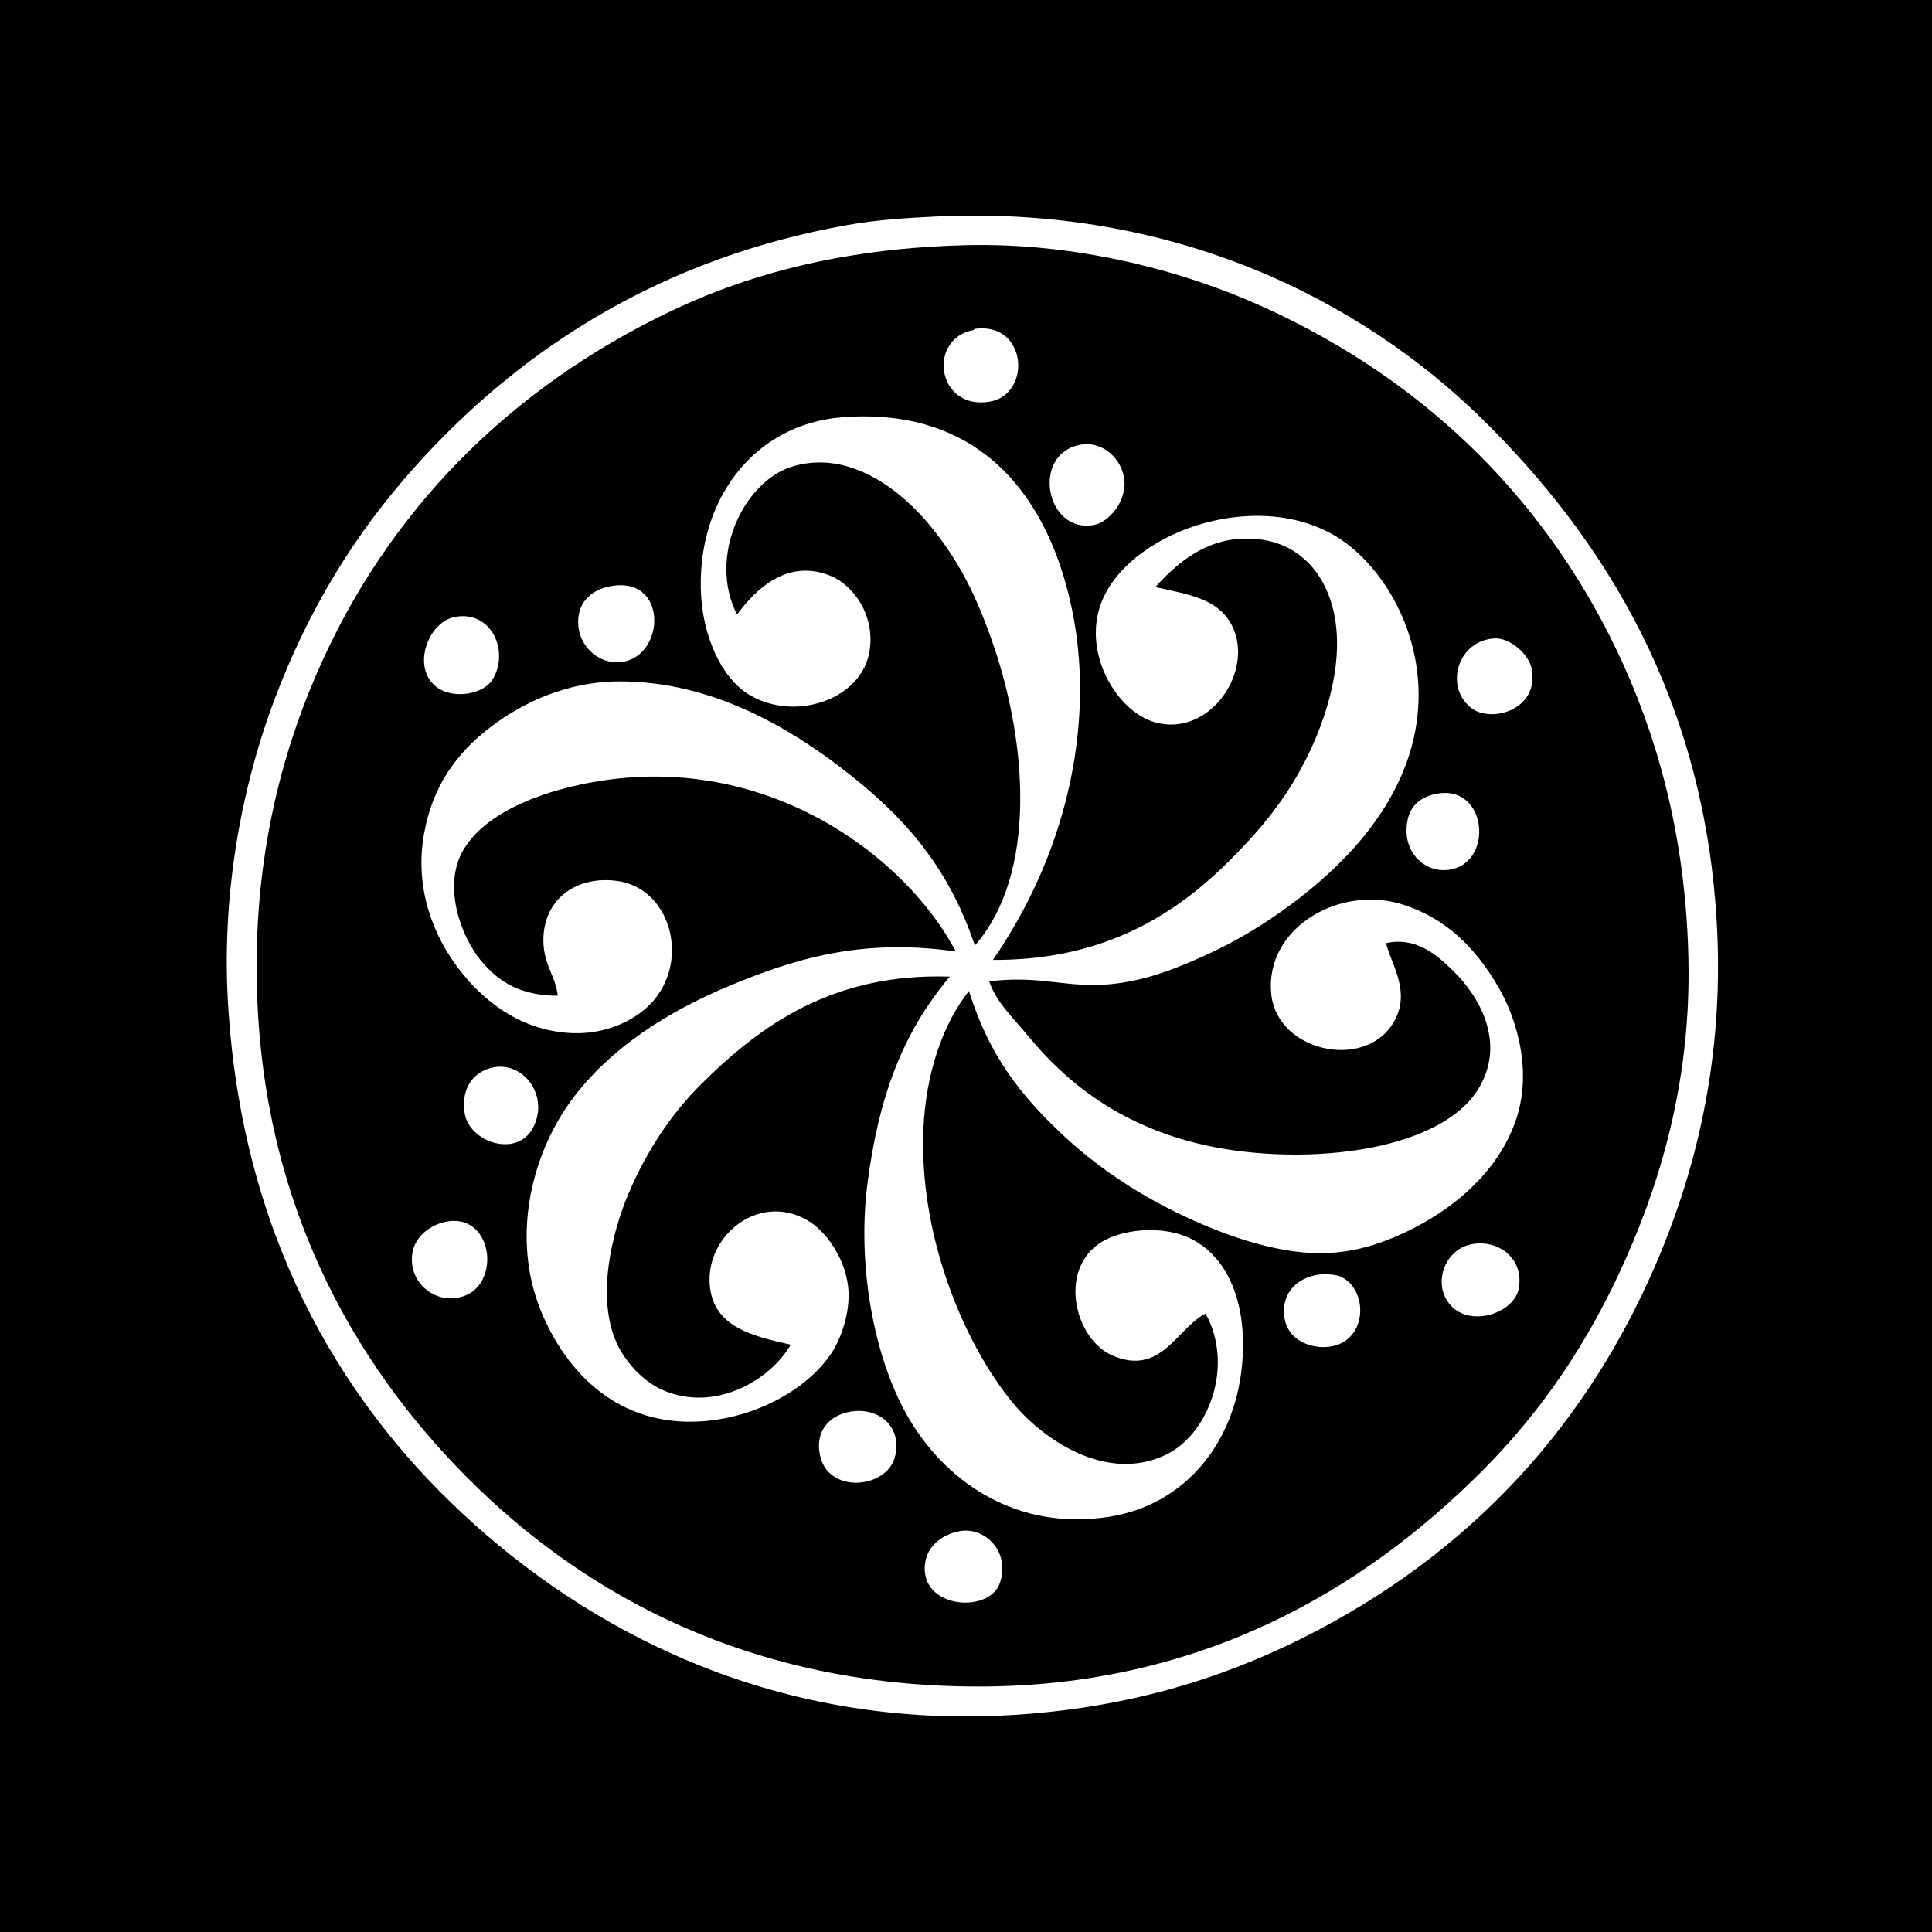 <?xml version="1.0" encoding="UTF-8" standalone="no"?>
<!-- Generator: Adobe Illustrator 13.0.0, SVG Export Plug-In . SVG Version: 6.00 Build 14948)  -->
<svg id="Capa_1" xmlns:rdf="http://www.w3.org/1999/02/22-rdf-syntax-ns#" xmlns="http://www.w3.org/2000/svg" enable-background="new 0 0 566.929 566.929" xml:space="preserve" height="566.93px" viewBox="0 0 566.929 566.929" width="566.93px" version="1.1" y="0px" x="0px" xmlns:cc="http://creativecommons.org/ns#" xmlns:dc="http://purl.org/dc/elements/1.1/"><rect id="rect236" y="-107.23" x="-18.802" height="781.38" width="2032.5"/><g id="g238" fill="#fff" clip-rule="evenodd" fill-rule="evenodd"><path id="path240" d="m274.49 63.536c70.478-3.354 125.09 24.768 160.29 59.263 35.767 35.058 65.876 82.606 69.103 150.11 1.73 36.488-5.55 67.606-16.135 93.635-21.064 51.68-56.788 89.622-105.23 113.98-24.554 12.337-52.633 20.899-86.613 22.796-70.411 3.924-124.2-25.75-159.91-58.927-37.026-34.387-65.162-83.102-69.096-150.1-2.089-35.543 5.363-68.687 15.434-93.633 10.821-26.855 24.717-47.925 42.433-66.986 29.968-32.248 70.134-58.139 124.15-67.68 8.41-1.496 17.55-2.075 25.58-2.454zm-77.49 27.7c-47.295 22.521-83.471 58.746-104.15 106.61-10.964 25.339-17.759 54.298-17.537 87.335 0.436 66.585 28.293 114.92 62.086 148.69 34.151 34.179 82.777 61.021 149.74 61.021 65.584 0 113.14-28.613 147.65-63.121 17.643-17.64 31.512-38.036 42.448-62.768 10.785-24.411 18.91-53.311 18.222-87.326-0.644-32.771-7.716-61.353-18.923-86.283-21.4-47.583-57.711-83.421-105.58-105.21-23.652-10.771-54.993-19.004-87.32-18.238-34.33 0.82-62.48 7.778-86.64 19.294z"/><path id="path242" d="m285.73 96.843c0.014 0 0.114-0.307 0.35-0.35 15.521-2.074 16.708 19.432 4.199 21.398-15.46 2.43-18.24-18.6-4.55-21.047z"/><path id="path244" d="m291.35 281.68c30.21 0.127 51.624-11.308 69.417-29.118 8.254-8.225 15.521-16.706 21.4-27.713 7.115-13.281 14.568-35.145 7.023-51.888-4.091-9.097-12.83-16.157-26.655-14.733-10.528 1.072-18.173 8.16-23.509 14.032 9.955 2.233 18.438 3.419 22.442 11.221 6.852 13.319-6.508 33.201-22.778 28.401-11.722-3.446-22.665-22.7-14.04-38.234 11.149-20.068 49.512-31.17 71.556-13.325 14.197 11.508 24.853 34.709 17.881 59.276-5.587 19.697-20.628 35.023-35.432 45.938-7.531 5.58-15.728 10.642-25.583 15.077-9.191 4.136-19.919 8.409-32.272 8.425-10.168 0-17.507-2.71-30.532-1.057 2.074 6.155 7.174 10.829 11.235 15.781 11.887 14.54 27.293 26.005 49.1 31.571 28.68 7.317 72.615 3.676 83.814-16.842 7.174-13.095-0.357-26.155-8.052-33.664-4.929-4.808-10.964-9.994-19.648-8.062 1.402 5.783 6.695 13.254 3.154 21.4-7.188 16.492-34.944 11.17-36.818-6.332-2.088-19.424 20.025-32.484 38.921-26.298 12.688 4.169 20.864 12.659 27.364 23.501 5.807 9.697 10.571 25.675 5.249 40.325-5.907 16.355-20.976 27.619-35.416 33.676-8.977 3.763-18.067 5.679-29.102 4.207-9.499-1.257-18.66-4.332-26.657-7.718-16.083-6.795-30.245-15.79-42.097-27.007-11.771-11.154-21.048-22.686-26.985-41.731-7.81 9.906-12.559 24.246-13.344 39.98-1.497 31.15 11.543 63.141 26.312 81.02 8.682 10.499 27.364 23.539 44.887 15.07 12.494-6.044 20.039-26.075 11.584-41.382-8.431 4.191-12.973 18.508-27.356 12.278-10.792-4.682-15.77-24.195-4.212-32.6 6.05-4.427 18.931-6.033 27.7-1.438 10.606 5.608 15.713 18.574 14.735 34.74-1.489 24.445-16.695 43.185-39.287 46.652-26.915 4.12-46.69-9.964-57.519-27.022-11.1-17.485-16.42-45.965-13.317-70.481 3.319-26.076 10.536-44.823 24.202-61.021-33.957-1.104-55.235 13.837-73.315 31.905-8.29 8.311-15.626 19.088-21.033 31.92-5 11.893-9.299 30.318-3.498 43.475 2.445 5.585 7.702 11.445 13.682 14.054 15.42 6.661 31.547-3.052 37.497-13.347-11.308-2.529-23.666-5.271-23.831-18.923-0.179-13.932 15.027-25.589 28.766-17.545 5.528 3.236 11.035 11.167 11.915 19.642 0.788 7.601-2.396 15.511-4.897 19.289-7.296 10.907-22.337 18.817-37.535 19.983-25.217 1.952-40.488-14.669-47.697-32.258-8.782-21.449-2.924-45.71 8.769-61.727 11.272-15.417 28.401-26.206 46.295-33.68 18.652-7.769 38.636-14.226 66.637-10.157-14.37-27.399-54.084-57.76-103.82-50.143-16.064 2.459-33.851 8.726-40.667 20.326-6.137 10.412-0.866 25.282 5.249 32.627 5.271 6.302 11.795 10.155 22.437 10.155-0.644-6.163-4.507-9.332-4.199-17.178 0.458-11.543 10.07-18.13 21.735-16.479 15.19 2.139 21.098 22.221 10.878 34.725-4.635 5.671-14.097 10.84-25.948 9.803-14.625-1.257-25.125-10.22-31.918-19.273-6.889-9.212-12.618-22.889-9.813-38.923 2.475-14.153 9.562-23.916 19.633-31.563 9.534-7.266 22.507-13.26 37.519-13.338 27.429-0.149 50.302 13.869 65.592 25.599 17.358 13.344 30.854 27.922 38.921 51.894 18.39-20.97 15.198-59.477 5.615-87.661-5.027-14.792-10.263-25.291-18.945-35.783-7.745-9.354-22.873-22.193-39.987-17.18-14.605 4.277-25.133 26.685-16.465 43.507 5.558-7.588 14.998-16.628 27.716-11.235 6.078 2.575 12.786 10.986 11.2 21.728-2.125 14.503-22.028 21.148-35.418 12.995-8.403-5.122-13.317-17.372-14.031-28.758-1.711-27.6 15.011-50.551 41.396-52.617 42.14-3.276 61.986 25.561 68.037 59.625 3.555 20.041 1.332 39.996-3.517 56.816-4.79 16.78-12.26 31.09-20.3 42.78z"/><path id="path246" d="m316.94 130.52c6.814-1.294 12.337 4.377 12.981 10.178 0.715 6.514-4.585 12.494-8.782 13.309-14.25 2.83-18.72-20.73-4.2-23.49z"/><path id="path248" d="m179.82 171.9c16.901-2.496 15.206 22.559 1.053 22.45-5.701-0.049-11.272-5.006-11.224-11.922 0.03-6.21 4.45-9.69 10.17-10.53z"/><path id="path250" d="m133.52 181.02c10.927-2.023 16.135 10.549 10.87 18.589-2.718 4.14-11.3 5.613-16.135 2.102-7.65-5.56-2.76-19.22 5.26-20.69z"/><path id="path252" d="m438.64 187.33c4.391-0.22 10.084 4.607 10.864 9.128 2.09 11.928-12.044 15.862-17.878 11.221-7.82-6.23-3.92-19.81 7.02-20.35z"/><path id="path254" d="m421.46 232.93c14.146-2.783 16.75 17.757 5.964 21.734-7.759 2.854-16.471-3.661-14.383-14.018 0.74-3.7 3.28-6.71 8.42-7.71z"/><path id="path256" d="m144.74 313.22c9.24-1.803 16.579 8.817 11.565 17.898-4.792 8.7-18.725 4.014-19.968-4.568-1.11-7.52 2.86-12.24 8.41-13.33z"/><path id="path258" d="m131.08 358.47c15.176-2.769 16.565 23.7 0 22.451-4.562-0.354-10.713-4.643-10.185-12.282 0.37-5.44 5.08-9.23 10.18-10.17z"/><path id="path260" d="m431.63 365.15c7.867-1.658 15.683 4.077 14.031 12.961-1.359 7.274-14.147 11.445-19.99 4.914-5.46-6.08-1.87-16.25 5.96-17.87z"/><path id="path262" d="m388.14 373.91c1.229-0.07 4.02 0.13 5.25 0.703 8.711 3.963 7.91 20.542-4.9 20.683-4.134 0.055-10.685-1.968-11.586-8.771-1.02-7.83 4.62-12.2 11.24-12.61z"/><path id="path264" d="m249.61 414.23c8.167-1.375 15.32 4.355 12.981 13.33-2.38 9.062-18.709 10.837-21.75 0.342-1.89-6.54 1.31-12.41 8.77-13.67z"/><path id="path266" d="m281.53 449.31c7.138-1.383 14.97 5.612 11.915 15.082-2.859 8.896-22.17 7.859-22.099-4.207 0.05-6.2 4.89-9.85 10.19-10.87z"/></g><g id="g268" fill="#333"><path id="path270" d="m927.72 530.76c-1.122 1.391-3.188 2.553-6.188 3.484-1.065 3.053-2.367 5.301-3.916 6.748-1.551 1.451-3.158 2.172-4.83 2.172-0.854 0-1.533-0.23-2.056-0.697-0.511-0.465-0.772-1.08-0.772-1.846 0-2.406 2.381-4.449 7.138-6.113l0.389-1.578c1.111-4.525 1.8-7.221 2.068-8.102l0.962-3.213c-0.126 0.238-0.388 0.801-0.795 1.697-1.938 4.357-3.67 7.336-5.184 8.934-1.512 1.598-3.002 2.396-4.478 2.396-1.119 0-2.031-0.434-2.735-1.309-0.702-0.877-1.054-2.023-1.054-3.439 0-1.77 0.629-4.477 1.89-8.115 1.268-3.633 1.899-6.057 1.899-7.266 0-0.742-0.188-1.357-0.582-1.85-0.388-0.486-0.878-0.732-1.471-0.732-0.923 0-1.786 0.516-2.591 1.537-0.814 1.023-1.215 2.113-1.215 3.279 0 1.07 0.381 1.93 1.146 2.6 0.272 0.244 0.4 0.436 0.4 0.586 0 0.338-0.219 0.797-0.662 1.387-0.444 0.59-0.884 0.883-1.323 0.883-0.47 0-0.923-0.332-1.357-0.992-0.429-0.662-0.646-1.363-0.646-2.105 0-1.984 0.729-3.938 2.191-5.857 1.455-1.916 3.197-2.877 5.215-2.877 1.435 0 2.612 0.563 3.528 1.693 0.916 1.123 1.371 2.588 1.371 4.381-0.014 2.15-0.703 5.135-2.079 8.955-0.932 2.639-1.406 4.502-1.406 5.594 0 1.01 0.37 1.516 1.111 1.516 1.369 0 3.119-2.057 5.255-6.172 2.134-4.113 4.056-9.064 5.776-14.857 0.076-0.287 0.211-0.48 0.411-0.568 0.195-0.09 0.864-0.207 2.02-0.342 1.152-0.131 1.77-0.199 1.842-0.199 0.288 0 0.418 0.082 0.39 0.248l-0.913 3.654-2.614 11.414c-0.363 1.572-0.958 3.891-1.802 6.957 2.314-0.729 4.202-2.006 5.662-3.822v1.94zm-11.03 5.23c-1.682 0.574-3.013 1.273-3.991 2.113-0.974 0.836-1.463 1.621-1.463 2.357 0 0.42 0.147 0.77 0.439 1.039 0.288 0.281 0.647 0.412 1.076 0.412 0.839 0 1.57-0.48 2.18-1.451 0.61-0.96 1.19-2.45 1.75-4.47z"/><path id="path272" d="m942.82 530.76c-0.571 0.502-1.127 0.857-1.665 1.066-0.539 0.207-0.967 0.311-1.28 0.311-0.809 0-1.609-0.314-2.41-0.936-1.613 2.439-3.469 3.666-5.555 3.666-1.302 0-2.356-0.49-3.164-1.469-0.806-0.975-1.209-2.273-1.209-3.887 0-2.557 0.909-4.756 2.723-6.59 1.821-1.836 3.99-2.754 6.519-2.754 0.953 0 1.646 0.107 2.097 0.311 0.442 0.205 0.713 0.451 0.814 0.732 0.102 0.281 0.153 0.637 0.153 1.059 0 2.104-0.575 4.678-1.72 7.729 0.574 0.527 1.174 0.793 1.8 0.793 0.755 0 1.719-0.658 2.896-1.969v1.94zm-5.55-9.42c-0.167-0.068-0.411-0.104-0.72-0.104-1.467 0-2.605 0.768-3.434 2.295-0.821 1.525-1.232 3.311-1.232 5.352 0 1.135 0.182 2.018 0.537 2.646 0.361 0.625 0.859 0.939 1.496 0.939 0.798 0 1.665-0.736 2.598-2.205-1.058-1.324-1.584-2.746-1.584-4.275-0.02-1.8 0.76-3.36 2.32-4.66z"/><path id="path274" d="m960.78 530.76c-1.483 1.4-2.723 2.432-3.718 3.105-1.003 0.664-1.897 1.002-2.696 1.002-0.884 0-1.57-0.359-2.046-1.063-0.473-0.709-0.713-1.668-0.713-2.881-1.238 1.361-2.34 2.361-3.318 3.004-0.973 0.652-1.929 0.973-2.863 0.973-0.854 0-1.531-0.354-2.047-1.064-0.523-0.703-0.777-1.664-0.777-2.881 0-2.33 0.786-5.619 2.354-9.865l4.503-0.893c-1.856 5.387-2.783 8.834-2.787 10.359 0 1.078 0.4 1.615 1.214 1.615 0.582 0 1.307-0.477 2.173-1.424 0.864-0.949 1.401-1.777 1.613-2.482l2.207-7.176 4.583-0.922c-1.055 3.371-1.782 5.748-2.18 7.121-0.39 1.369-0.589 2.326-0.589 2.877 0 1.057 0.359 1.59 1.082 1.59 0.58 0 1.447-0.537 2.592-1.604l1.414-1.33v1.94z"/><path id="path276" d="m973.36 530.76c-2.813 2.752-4.986 4.141-6.512 4.141-0.683 0-1.263-0.293-1.734-0.869-0.473-0.576-0.709-1.295-0.709-2.145 0-1.582 0.85-3.701 2.541-6.365-0.825 0.426-1.737 0.721-2.726 0.893-0.727 1.344-1.874 2.791-3.434 4.346h-0.386v-1.52c0.874-0.906 1.665-1.885 2.374-2.926-0.964-0.428-1.447-1.061-1.447-1.906 0-0.861 0.288-1.785 0.88-2.768 0.588-0.982 1.403-1.473 2.434-1.473 0.877 0 1.316 0.445 1.316 1.348 0 0.705-0.254 1.715-0.755 3.027 1.86-0.199 3.489-1.621 4.881-4.271l1.53-0.07-1.563 4.313c-0.654 1.814-1.072 3.057-1.264 3.707-0.192 0.66-0.286 1.24-0.286 1.746 0 0.469 0.108 0.846 0.329 1.127 0.219 0.277 0.511 0.424 0.884 0.424 0.4 0 0.786-0.139 1.163-0.412 0.37-0.275 1.2-1.035 2.486-2.283v1.93z"/><path id="path278" d="m997.1 530.76c-0.514 0.447-1.041 0.764-1.563 0.957-0.528 0.188-0.936 0.287-1.229 0.287-0.821 0-1.629-0.316-2.424-0.945-1.999 2.535-4.115 3.809-6.35 3.809-1.163 0-2.079-0.404-2.735-1.201-0.654-0.805-0.985-1.928-0.985-3.361 0-1.582 0.395-3.525 1.181-5.83l1.181-3.445 4.565-0.861-2.031 6.074c-0.215 0.666-0.414 1.447-0.603 2.359-0.19 0.91-0.285 1.561-0.285 1.955 0 0.602 0.16 1.113 0.48 1.523 0.316 0.412 0.711 0.611 1.167 0.611 1.083 0 2.239-0.918 3.485-2.76-0.571-1.143-0.857-2.295-0.857-3.451 0-1.604 0.421-3.051 1.27-4.338 0.849-1.295 1.778-1.941 2.789-1.941 0.763 0 1.149 0.59 1.149 1.768 0 2.275-0.923 4.906-2.766 7.891 0.571 0.533 1.174 0.793 1.802 0.793 0.765 0 1.684-0.611 2.76-1.83v1.94z"/><path id="path280" d="m1005.4 530.76c-2.623 2.752-4.597 4.141-5.895 4.141-0.719 0-1.323-0.371-1.818-1.104-0.494-0.736-0.74-1.66-0.74-2.77 0-2.395 0.806-5.699 2.42-9.938l4.281-0.889h0.206l-1.689 5.266c-0.701 2.184-1.046 3.734-1.046 4.666 0 0.371 0.084 0.674 0.247 0.904 0.16 0.229 0.366 0.342 0.617 0.342 0.433 0 0.873-0.16 1.319-0.48 0.446-0.313 1.142-1.014 2.097-2.076v1.94zm-0.4-17.14c0 2.689-0.996 4.037-2.98 4.037-0.969 0-1.79-0.295-2.477-0.879 0.652-0.984 1.155-2.094 1.515-3.328 0.886 0.555 1.603 0.822 2.142 0.822 0.7 0 1.3-0.22 1.9-0.65z"/><path id="path282" d="m1010.6 520.89c0.773-0.203 1.558-0.371 2.341-0.498 0.784-0.129 1.261-0.195 1.413-0.195 0.116 0 0.171 0.049 0.171 0.135 0 0.174-0.048 0.344-0.135 0.521-0.182 0.516-0.272 1.012-0.272 1.48 0.004 0.584 0.342 1.379 1.014 2.391 0.672 1.01 1.01 1.945 1.01 2.813 0 1.721-0.825 3.375-2.465 4.969-1.651 1.594-3.35 2.391-5.115 2.391-0.76 0-1.453-0.199-2.086-0.609-0.63-0.402-0.939-0.832-0.939-1.295 0-0.266 0.31-0.777 0.929-1.533 0.627-0.746 1.075-1.127 1.344-1.127 0.363 0 0.676 0.459 0.959 1.381 0.281 0.924 0.763 1.379 1.447 1.379 0.687 0 1.326-0.313 1.93-0.945 0.603-0.633 0.897-1.32 0.897-2.053 0-0.699-0.382-1.646-1.145-2.824-0.763-1.18-1.269-2.166-1.512-2.961-1.306 2.098-2.952 4.246-4.951 6.447h-0.388v-1.52c2.8-2.95 4.7-5.73 5.7-8.37z"/><path id="path284" d="m1027.6 530.76c-2.627 2.752-4.594 4.141-5.892 4.141-0.715 0-1.319-0.371-1.813-1.104-0.498-0.736-0.744-1.66-0.744-2.77 0-2.395 0.806-5.699 2.424-9.938l4.277-0.889h0.202l-1.682 5.266c-0.697 2.184-1.05 3.734-1.05 4.666 0 0.371 0.084 0.674 0.246 0.904 0.159 0.229 0.368 0.342 0.615 0.342 0.438 0 0.876-0.16 1.322-0.48 0.443-0.313 1.142-1.014 2.094-2.076v1.94zm-0.3-17.14c0 2.689-0.995 4.037-2.98 4.037-0.965 0-1.79-0.295-2.472-0.879 0.647-0.984 1.156-2.094 1.51-3.328 0.89 0.555 1.599 0.822 2.144 0.822 0.7 0 1.3-0.22 1.9-0.65z"/><path id="path286" d="m1042.8 530.76c-0.566 0.502-1.123 0.857-1.664 1.066-0.539 0.207-0.964 0.311-1.286 0.311-0.804 0-1.604-0.314-2.402-0.936-1.614 2.439-3.468 3.666-5.557 3.666-1.306 0-2.356-0.49-3.162-1.469-0.811-0.975-1.214-2.273-1.214-3.887 0-2.557 0.908-4.756 2.729-6.59 1.817-1.836 3.986-2.754 6.516-2.754 0.953 0 1.653 0.107 2.091 0.311 0.446 0.205 0.722 0.451 0.82 0.732 0.103 0.281 0.152 0.637 0.152 1.059 0 2.104-0.578 4.678-1.72 7.729 0.576 0.527 1.172 0.793 1.804 0.793 0.748 0 1.716-0.658 2.893-1.969v1.94zm-5.6-9.42c-0.171-0.068-0.414-0.104-0.724-0.104-1.464 0-2.605 0.768-3.431 2.295-0.821 1.525-1.237 3.311-1.237 5.352 0 1.135 0.182 2.018 0.537 2.646 0.359 0.625 0.86 0.939 1.501 0.939 0.798 0 1.661-0.736 2.595-2.205-1.059-1.324-1.585-2.746-1.585-4.275 0-1.8 0.7-3.36 2.3-4.66z"/><path id="path288" d="m1059.3 530.76c-2.589 2.734-4.822 4.107-6.667 4.107-0.754 0-1.354-0.266-1.818-0.793-0.459-0.529-0.69-1.23-0.69-2.123 0-1.199 0.496-3.037 1.481-5.51 0.524-1.318 0.789-2.158 0.789-2.521 0-0.355-0.135-0.541-0.414-0.541-0.16 0-0.368 0.086-0.626 0.242-0.232 0.154-0.516 0.371-0.825 0.652-0.282 0.262-0.596 0.572-0.944 0.945-0.299 0.309-0.629 0.672-0.975 1.078l-0.943 1.094c-0.415 0.506-0.676 1.039-0.775 1.602-0.169 0.953-0.279 1.828-0.338 2.625-0.036 0.59-0.047 1.4-0.047 2.404l-3.726 0.879c-0.119-1.516-0.181-2.646-0.181-3.383 0-1.811 0.206-3.521 0.631-5.137 0.422-1.617 1.096-3.439 2.025-5.455l4.113-0.793c-0.868 2.326-1.432 4.154-1.703 5.49 1.838-2.059 3.298-3.48 4.383-4.27 1.076-0.791 2.042-1.186 2.877-1.186 0.571 0 1.052 0.217 1.432 0.648 0.383 0.426 0.571 0.975 0.571 1.617 0 1.078-0.48 2.852-1.446 5.32-0.665 1.697-0.999 2.795-0.999 3.305 0 0.676 0.283 1.01 0.829 1.01 0.825 0 2.147-1.078 3.986-3.246v1.94z"/><path id="path290" d="m1063.9 529.58c0.938 0.574 1.632 1.168 2.067 1.775 0.438 0.611 0.654 1.348 0.654 2.197 0 1.385-0.558 2.65-1.682 3.807s-2.768 2.127-4.934 2.912l-0.352-1.031c1.246-0.668 2.19-1.287 2.827-1.854 0.641-0.568 0.961-1.236 0.961-2.016 0-0.975-0.561-1.689-1.685-2.139-0.391-0.135-0.592-0.27-0.592-0.4 0-0.111 0.24-0.381 0.709-0.811 0.4-0.44 1.1-1.25 2-2.45z"/><path id="path292" d="m1091.3 530.76c-0.571 0.502-1.128 0.857-1.672 1.066-0.535 0.207-0.96 0.311-1.273 0.311-0.813 0-1.609-0.314-2.405-0.936-1.62 2.439-3.47 3.666-5.56 3.666-1.305 0-2.356-0.49-3.169-1.469-0.804-0.975-1.207-2.273-1.207-3.887 0-2.557 0.908-4.756 2.729-6.59 1.813-1.836 3.987-2.754 6.512-2.754 0.953 0 1.654 0.107 2.097 0.311 0.446 0.205 0.713 0.451 0.814 0.732 0.105 0.281 0.156 0.637 0.156 1.059 0 2.104-0.577 4.678-1.719 7.729 0.57 0.527 1.173 0.793 1.799 0.793 0.749 0 1.717-0.658 2.897-1.969v1.94zm-5.6-9.42c-0.171-0.068-0.407-0.104-0.728-0.104-1.46 0-2.604 0.768-3.427 2.295-0.821 1.525-1.232 3.311-1.232 5.352 0 1.135 0.177 2.018 0.535 2.646 0.363 0.625 0.861 0.939 1.498 0.939 0.798 0 1.664-0.736 2.598-2.205-1.065-1.324-1.588-2.746-1.588-4.275 0-1.8 0.8-3.36 2.3-4.66z"/><path id="path294" d="m1109.2 530.76c-1.479 1.4-2.716 2.432-3.715 3.105-1 0.664-1.897 1.002-2.696 1.002-0.887 0-1.566-0.359-2.043-1.063-0.475-0.709-0.713-1.668-0.713-2.881-1.241 1.361-2.344 2.361-3.318 3.004-0.977 0.652-1.93 0.973-2.863 0.973-0.854 0-1.54-0.354-2.056-1.064-0.514-0.703-0.771-1.664-0.771-2.881 0-2.33 0.786-5.619 2.354-9.865l4.497-0.893c-1.848 5.387-2.774 8.834-2.777 10.359 0 1.078 0.403 1.615 1.211 1.615 0.585 0 1.309-0.477 2.173-1.424 0.864-0.949 1.403-1.777 1.616-2.482l2.203-7.176 4.586-0.922c-1.058 3.371-1.787 5.748-2.18 7.121-0.393 1.369-0.592 2.326-0.592 2.877 0 1.057 0.362 1.59 1.079 1.59 0.581 0 1.445-0.537 2.598-1.604l1.407-1.33v1.94z"/><path id="path296" d="m1121.8 530.76c-2.82 2.752-4.994 4.141-6.516 4.141-0.687 0-1.265-0.293-1.734-0.869-0.471-0.576-0.709-1.295-0.709-2.145 0-1.582 0.848-3.701 2.541-6.365-0.825 0.426-1.737 0.721-2.729 0.893-0.726 1.344-1.875 2.791-3.431 4.346h-0.386v-1.52c0.869-0.906 1.664-1.885 2.37-2.926-0.964-0.428-1.445-1.061-1.445-1.906 0-0.861 0.297-1.785 0.878-2.768 0.596-0.982 1.403-1.473 2.44-1.473 0.875 0 1.313 0.445 1.313 1.348 0 0.705-0.261 1.715-0.763 3.027 1.863-0.199 3.492-1.621 4.885-4.271l1.533-0.07-1.566 4.313c-0.651 1.814-1.072 3.057-1.261 3.707-0.192 0.66-0.29 1.24-0.29 1.746 0 0.469 0.111 0.846 0.33 1.127 0.218 0.277 0.517 0.424 0.883 0.424 0.407 0 0.789-0.139 1.163-0.412 0.368-0.275 1.2-1.035 2.493-2.283v1.93z"/><path id="path298" d="m1147 530.76c-1.424 1.49-3.126 2.59-5.114 3.297-0.93 2.906-2.118 5.146-3.542 6.719-1.436 1.568-2.952 2.357-4.555 2.357-0.884 0-1.584-0.273-2.126-0.824-0.534-0.549-0.806-1.273-0.806-2.17 0-1.207 0.537-2.277 1.605-3.24 1.072-0.949 2.894-1.871 5.459-2.764l0.729-3.311c-1.079 1.209-2.01 2.102-2.794 2.67-0.788 0.566-1.577 0.85-2.377 0.85-0.931 0-1.697-0.434-2.287-1.311-0.596-0.875-0.893-2.018-0.893-3.422 0-2.287 0.871-4.432 2.615-6.441 1.748-1.998 3.604-3.002 5.561-3.002 1.094 0 2.051 0.459 2.897 1.377 0.505-0.172 1.159-0.451 1.97-0.805l1.195-0.539h0.386c-0.436 1.326-0.771 2.617-1.006 3.873l-1.585 8.436c1.522-0.576 3.074-1.803 4.666-3.688v1.92zm-9.5 4.86c-3.626 1.309-5.44 2.811-5.44 4.521 0 0.504 0.153 0.914 0.457 1.234 0.303 0.322 0.688 0.482 1.161 0.482 0.813 0 1.509-0.52 2.107-1.535 0.5-1.02 1.1-2.59 1.6-4.7zm-1.4-4.31c0.797 0 1.51-0.473 2.123-1.416 0.617-0.938 1.098-2.137 1.436-3.58 0.345-1.451 0.517-2.455 0.517-3.016 0-0.531-0.139-0.965-0.396-1.303-0.263-0.346-0.596-0.52-0.984-0.52-1.185 0-2.232 0.805-3.116 2.412-0.887 1.604-1.33 3.236-1.33 4.9 0 0.775 0.16 1.383 0.477 1.84 0.4 0.47 0.8 0.69 1.3 0.69z"/><path id="path300" d="m1159.6 530.76c-1.432 1.4-2.707 2.432-3.838 3.105-1.135 0.664-2.385 1.002-3.754 1.002-1.531 0-2.765-0.49-3.697-1.469-0.934-0.975-1.402-2.258-1.402-3.852 0-2.379 0.819-4.531 2.468-6.459 1.654-1.924 3.479-2.887 5.495-2.887 1.036 0 1.876 0.273 2.507 0.811 0.619 0.533 0.939 1.244 0.939 2.119 0 2.318-2.465 4.207-7.403 5.658 0.446 2.191 1.62 3.279 3.514 3.279 0.742 0 1.45-0.195 2.124-0.598 0.672-0.398 1.686-1.279 3.048-2.648v1.95zm-8.9-3.12c2.876-0.807 4.311-2.297 4.311-4.475 0-1.08-0.393-1.621-1.181-1.621-0.741 0-1.447 0.564-2.116 1.699-0.6 1.12-1 2.59-1 4.4z"/><path id="path302" d="m1177.5 530.76c-1.798 1.703-3.082 2.816-3.853 3.332-0.776 0.516-1.515 0.775-2.226 0.775-1.775 0-2.607-1.568-2.503-4.701-1.129 1.607-2.158 2.791-3.117 3.561-0.942 0.756-1.92 1.141-2.932 1.141-0.987 0-1.826-0.463-2.517-1.391-0.69-0.924-1.035-2.063-1.035-3.406 0-1.689 0.464-3.291 1.391-4.816 0.923-1.529 2.109-2.764 3.563-3.709 1.443-0.936 2.722-1.412 3.835-1.412 1.405 0 2.387 0.646 2.943 1.938l3.444-1.902h0.942l-1.486 4.93c-0.763 2.49-1.146 4.186-1.146 5.104 0 0.967 0.342 1.451 1.028 1.451 0.434 0 0.917-0.234 1.44-0.701 0.533-0.461 1.274-1.174 2.227-2.129v1.95zm-12.3 0.92c1.121 0 2.185-0.955 3.177-2.873 0.995-1.91 1.486-3.678 1.486-5.293 0-0.629-0.141-1.119-0.418-1.475-0.286-0.35-0.658-0.527-1.129-0.527-1.121 0-2.188 0.953-3.188 2.859-1.011 1.91-1.508 3.664-1.508 5.271 0 0.607 0.146 1.1 0.446 1.469 0.3 0.38 0.6 0.57 1.1 0.57z"/><path id="path304" d="m1190.1 530.76c-2.82 2.752-4.99 4.141-6.514 4.141-0.69 0-1.265-0.293-1.734-0.869-0.478-0.576-0.711-1.295-0.711-2.145 0-1.582 0.847-3.701 2.539-6.365-0.83 0.426-1.739 0.721-2.724 0.893-0.731 1.344-1.876 2.791-3.436 4.346h-0.385v-1.52c0.875-0.906 1.665-1.885 2.376-2.926-0.969-0.428-1.449-1.061-1.449-1.906 0-0.861 0.29-1.785 0.877-2.768 0.592-0.982 1.404-1.473 2.435-1.473 0.876 0 1.312 0.445 1.312 1.348 0 0.705-0.25 1.715-0.756 3.027 1.864-0.199 3.496-1.621 4.884-4.271l1.531-0.07-1.563 4.313c-0.65 1.814-1.072 3.057-1.261 3.707-0.193 0.66-0.292 1.24-0.292 1.746 0 0.469 0.112 0.846 0.331 1.127 0.223 0.277 0.509 0.424 0.888 0.424 0.399 0 0.791-0.139 1.159-0.412 0.37-0.275 1.202-1.035 2.493-2.283v1.93z"/><path id="path306" d="m1196.4 530.98c-0.494 1.594-0.94 2.646-1.355 3.137-0.406 0.494-1.021 0.75-1.842 0.75-1.01 0-1.984-0.363-2.929-1.078 0.6-0.924 1.155-2.24 1.686-3.961 0.719 0.619 1.243 1.006 1.577 1.17 0.342 0.164 0.742 0.246 1.219 0.246 0.3-0.01 0.9-0.1 1.6-0.27z"/></g><g id="g308"><path id="path310" d="m888.15 463.35h5.756c3.718 0 6.233 0.172 7.542 0.512 1.311 0.342 2.305 0.898 2.988 1.686 0.679 0.779 1.107 1.645 1.278 2.602 0.174 0.955 0.258 2.832 0.258 5.637v10.361c0 2.656-0.13 4.434-0.374 5.324-0.254 0.9-0.69 1.602-1.312 2.104-0.617 0.506-1.385 0.861-2.298 1.059-0.919 0.209-2.292 0.311-4.134 0.311h-9.704v-29.59zm7.7 5.06v19.463c1.111 0 1.794-0.219 2.048-0.666 0.254-0.443 0.379-1.654 0.379-3.627v-11.494c0-1.342-0.038-2.203-0.125-2.578-0.087-0.377-0.279-0.654-0.585-0.832-0.32-0.17-0.89-0.26-1.73-0.26z"/><path id="path312" d="m915.45 478.08h-6.93v-1.627c0-1.875 0.215-3.324 0.647-4.344 0.432-1.016 1.3-1.91 2.605-2.693 1.305-0.779 2.998-1.168 5.084-1.168 2.497 0 4.38 0.441 5.648 1.32 1.264 0.887 2.027 1.971 2.279 3.254 0.254 1.285 0.388 3.932 0.388 7.945v12.174h-7.188v-2.166c-0.448 0.867-1.03 1.514-1.741 1.949-0.709 0.432-1.563 0.648-2.548 0.648-1.3 0-2.479-0.359-3.557-1.084-1.081-0.723-1.618-2.313-1.618-4.76v-1.994c0-1.814 0.286-3.053 0.86-3.709 0.571-0.654 1.992-1.424 4.25-2.305 2.431-0.945 3.73-1.592 3.901-1.92 0.17-0.33 0.254-0.994 0.254-2.01 0-1.268-0.094-2.09-0.283-2.479-0.188-0.375-0.505-0.57-0.941-0.57-0.501 0-0.814 0.16-0.934 0.48-0.121 0.33-0.18 1.168-0.18 2.514v2.55zm2.34 3.32c-1.181 0.867-1.871 1.592-2.056 2.178-0.187 0.584-0.281 1.424-0.281 2.525 0 1.252 0.083 2.061 0.244 2.426 0.164 0.363 0.491 0.547 0.975 0.547 0.462 0 0.77-0.145 0.909-0.43 0.139-0.281 0.21-1.037 0.21-2.256v-4.99z"/><path id="path314" d="m935.32 468.69l-0.293 3.188c1.069-2.283 2.626-3.496 4.663-3.629v8.533c-1.352 0-2.347 0.184-2.984 0.549-0.629 0.367-1.017 0.871-1.163 1.529-0.149 0.646-0.222 2.148-0.222 4.502v9.58h-7.387v-24.252h7.38z"/><path id="path316" d="m957.45 468.69l-2.995 9.654 3.891 14.598h-7.097l-2.304-10.576-0.011 10.576h-7.378v-29.59h7.378l0.011 12.422 2.304-7.08h6.2z"/><path id="path318" d="m976.45 468.69v18.672c0 2.523-0.059 4.15-0.17 4.891-0.119 0.736-0.534 1.52-1.236 2.338-0.708 0.82-1.689 1.451-2.954 1.883-1.261 0.43-2.844 0.648-4.759 0.648-2.354 0-4.243-0.396-5.666-1.195-1.424-0.803-2.163-2.367-2.212-4.711h7.167c0 1.074 0.39 1.611 1.167 1.611 0.56 0 0.934-0.164 1.119-0.498 0.18-0.326 0.271-1.014 0.271-2.064v-1.828c-0.633 0.574-1.302 1.01-2.002 1.301-0.699 0.295-1.43 0.443-2.2 0.443-1.33 0-2.424-0.266-3.285-0.805-0.854-0.537-1.444-1.24-1.757-2.113-0.322-0.869-0.479-2.109-0.479-3.719v-8.811c0-2.301 0.415-3.957 1.243-4.969 0.829-1.014 2.089-1.516 3.782-1.516 0.923 0 1.77 0.189 2.531 0.568 0.763 0.379 1.442 0.943 2.042 1.699l0.53-1.826h6.87zm-7.4 6.43c0-1.109-0.063-1.82-0.196-2.119-0.125-0.307-0.411-0.457-0.854-0.457-0.423 0-0.72 0.174-0.902 0.516-0.17 0.35-0.261 1.037-0.261 2.061v8.15c0 1.082 0.067 1.781 0.199 2.111 0.131 0.324 0.414 0.484 0.843 0.484 0.487 0 0.804-0.195 0.948-0.588 0.149-0.387 0.223-1.273 0.223-2.648v-7.5z"/><path id="path320" d="m986.91 463.35v29.594h-7.602v-29.59h7.6z"/><path id="path322" d="m996.38 478.08h-6.927v-1.627c0-1.875 0.221-3.324 0.651-4.344 0.432-1.016 1.304-1.91 2.609-2.693 1.302-0.779 2.998-1.168 5.077-1.168 2.5 0 4.385 0.441 5.651 1.32 1.264 0.887 2.027 1.971 2.281 3.254 0.258 1.285 0.39 3.932 0.39 7.945v12.174h-7.191v-2.166c-0.452 0.867-1.033 1.514-1.739 1.949-0.715 0.432-1.565 0.648-2.554 0.648-1.284 0-2.479-0.359-3.555-1.084-1.079-0.723-1.62-2.313-1.62-4.76v-1.994c0-1.814 0.29-3.053 0.861-3.709 0.574-0.654 1.995-1.424 4.259-2.305 2.428-0.945 3.726-1.592 3.896-1.92 0.168-0.33 0.255-0.994 0.255-2.01 0-1.268-0.095-2.09-0.286-2.479-0.184-0.375-0.502-0.57-0.936-0.57-0.501 0-0.813 0.16-0.934 0.48-0.126 0.33-0.188 1.168-0.188 2.514v2.55zm2.34 3.32c-1.185 0.867-1.867 1.592-2.054 2.178-0.188 0.584-0.29 1.424-0.29 2.525 0 1.252 0.087 2.061 0.254 2.426 0.16 0.363 0.487 0.547 0.971 0.547 0.467 0 0.766-0.145 0.911-0.43 0.139-0.281 0.208-1.037 0.208-2.256v-4.99z"/><path id="path324" d="m1023.9 476.44h-6.544v-1.316c0-1.123-0.066-1.83-0.192-2.135-0.128-0.295-0.452-0.441-0.957-0.441-0.421 0-0.726 0.135-0.937 0.41-0.201 0.273-0.307 0.686-0.307 1.238 0 0.734 0.052 1.285 0.157 1.631 0.101 0.35 0.414 0.725 0.926 1.143 0.523 0.416 1.585 1.018 3.188 1.809 2.152 1.049 3.561 2.033 4.226 2.959 0.667 0.928 1.001 2.271 1.001 4.041 0 1.971-0.253 3.463-0.765 4.469-0.509 1.002-1.369 1.781-2.566 2.32-1.198 0.543-2.647 0.811-4.339 0.811-1.879 0-3.485-0.291-4.819-0.875-1.333-0.588-2.249-1.375-2.751-2.379-0.497-0.994-0.744-2.508-0.744-4.529v-1.168h6.542v1.531c0 1.309 0.08 2.154 0.243 2.543 0.167 0.393 0.491 0.582 0.98 0.582 0.521 0 0.887-0.125 1.099-0.391 0.202-0.262 0.306-0.814 0.306-1.656 0-1.156-0.135-1.879-0.4-2.172-0.284-0.291-1.712-1.156-4.296-2.596-2.166-1.219-3.489-2.322-3.966-3.318-0.471-0.996-0.711-2.172-0.711-3.535 0-1.938 0.254-3.365 0.767-4.285 0.512-0.92 1.382-1.629 2.602-2.127 1.229-0.5 2.646-0.75 4.268-0.75 1.616 0 2.979 0.201 4.106 0.611 1.131 0.406 1.991 0.947 2.591 1.617 0.606 0.67 0.971 1.293 1.101 1.859 0.124 0.576 0.192 1.469 0.192 2.691v1.42z"/><path id="path326" d="m1041.8 476.44h-6.54v-1.316c0-1.123-0.066-1.83-0.19-2.135-0.13-0.295-0.453-0.441-0.962-0.441-0.418 0-0.724 0.135-0.934 0.41-0.205 0.273-0.31 0.686-0.31 1.238 0 0.734 0.057 1.285 0.156 1.631 0.105 0.35 0.411 0.725 0.93 1.143 0.517 0.416 1.578 1.018 3.19 1.809 2.138 1.049 3.552 2.033 4.224 2.959 0.669 0.928 1.003 2.271 1.003 4.041 0 1.971-0.254 3.463-0.767 4.469-0.509 1.002-1.371 1.781-2.573 2.32-1.198 0.543-2.643 0.811-4.332 0.811-1.879 0-3.485-0.291-4.822-0.875-1.33-0.588-2.249-1.375-2.751-2.379-0.494-0.994-0.749-2.508-0.749-4.529v-1.168h6.548v1.531c0 1.309 0.08 2.154 0.242 2.543 0.167 0.393 0.492 0.582 0.979 0.582 0.526 0 0.888-0.125 1.094-0.391 0.208-0.262 0.313-0.814 0.313-1.656 0-1.156-0.132-1.879-0.4-2.172-0.283-0.291-1.711-1.156-4.295-2.596-2.173-1.219-3.488-2.322-3.969-3.318-0.47-0.996-0.708-2.172-0.708-3.535 0-1.938 0.253-3.365 0.76-4.285 0.516-0.92 1.383-1.629 2.604-2.127 1.229-0.5 2.65-0.75 4.277-0.75 1.604 0 2.973 0.201 4.097 0.611 1.133 0.406 1.992 0.947 2.599 1.617 0.599 0.67 0.965 1.293 1.094 1.859 0.129 0.576 0.191 1.469 0.191 2.691v1.42z"/><path id="path328" d="m1051.6 463.35h12.832v5.922h-5.136v5.609h4.805v5.631h-4.805v6.508h5.641v5.924h-13.337v-29.59z"/><path id="path330" d="m1074.8 463.35v29.594h-7.604v-29.59h7.6z"/><path id="path332" d="m1094.4 481.24h-9.562v5.242c0 1.096 0.076 1.805 0.236 2.119 0.155 0.32 0.468 0.475 0.918 0.475 0.56 0 0.932-0.209 1.127-0.629 0.186-0.42 0.277-1.23 0.277-2.438v-3.199h7.003v1.789c0 1.504-0.102 2.65-0.284 3.455-0.188 0.805-0.632 1.662-1.33 2.58-0.69 0.91-1.572 1.598-2.641 2.051-1.065 0.455-2.399 0.686-4.003 0.686-1.572 0-2.943-0.219-4.137-0.672-1.191-0.451-2.121-1.068-2.786-1.855-0.662-0.783-1.124-1.65-1.38-2.598-0.251-0.945-0.386-2.316-0.386-4.121v-7.072c0-2.115 0.286-3.785 0.86-5.016 0.574-1.229 1.508-2.164 2.813-2.814 1.309-0.652 2.806-0.977 4.495-0.977 2.075 0 3.78 0.389 5.129 1.176 1.344 0.791 2.285 1.828 2.827 3.129 0.546 1.295 0.821 3.115 0.821 5.471v3.2zm-7.5-3.95v-1.771c0-1.256-0.069-2.063-0.197-2.436-0.137-0.361-0.409-0.541-0.821-0.541-0.517 0-0.833 0.154-0.955 0.463-0.119 0.311-0.182 1.146-0.182 2.514v1.771h2.2z"/><path id="path334" d="m1113.3 477.85h-6.953v-2.803c0-0.975-0.08-1.635-0.243-1.984-0.158-0.342-0.453-0.516-0.879-0.516-0.425 0-0.713 0.15-0.855 0.457-0.144 0.299-0.224 0.982-0.224 2.043v11.441c0 0.867 0.112 1.514 0.331 1.949 0.22 0.432 0.54 0.645 0.965 0.645 0.504 0 0.844-0.221 1.02-0.672 0.178-0.453 0.265-1.305 0.265-2.559v-2.893h6.574c-0.007 1.943-0.08 3.395-0.202 4.357-0.129 0.977-0.539 1.967-1.229 2.986-0.685 1.016-1.586 1.779-2.69 2.299-1.115 0.516-2.482 0.775-4.113 0.775-2.082 0-3.732-0.357-4.95-1.064-1.226-0.713-2.086-1.711-2.588-3-0.508-1.287-0.759-3.107-0.759-5.475v-6.887c0-2.061 0.201-3.611 0.62-4.662 0.411-1.051 1.295-1.982 2.646-2.803 1.354-0.822 3.002-1.234 4.94-1.234 1.922 0 3.568 0.402 4.931 1.221 1.364 0.814 2.271 1.848 2.727 3.09 0.6 1.23 0.8 2.99 0.8 5.28z"/><path id="path336" d="m1123.5 465.45v3.818h1.996v3.836h-1.996v12.98c0 1.594 0.086 2.484 0.246 2.668 0.163 0.18 0.85 0.273 2.059 0.273v3.914h-2.985c-1.677 0-2.879-0.074-3.592-0.217-0.721-0.137-1.355-0.461-1.901-0.963-0.551-0.512-0.893-1.082-1.027-1.74-0.132-0.65-0.199-2.182-0.199-4.596v-12.32h-1.594v-3.836h1.594v-3.818h7.4z"/><path id="path338" d="m1134.7 468.69l-0.292 3.188c1.069-2.283 2.621-3.496 4.659-3.629v8.533c-1.354 0-2.347 0.184-2.977 0.549-0.639 0.367-1.028 0.871-1.174 1.529-0.146 0.646-0.217 2.148-0.217 4.502v9.58h-7.386v-24.252h7.4z"/><path id="path340" d="m1157.7 477.2v5.941c0 2.178-0.114 3.779-0.331 4.797-0.226 1.016-0.689 1.967-1.406 2.848-0.724 0.885-1.644 1.535-2.77 1.959-1.131 0.414-2.425 0.625-3.885 0.625-1.629 0-3.013-0.178-4.147-0.533-1.134-0.363-2.017-0.908-2.639-1.627-0.631-0.729-1.076-1.605-1.345-2.635-0.271-1.025-0.407-2.572-0.407-4.633v-6.217c0-2.252 0.251-4.012 0.738-5.283 0.483-1.264 1.358-2.283 2.627-3.047 1.266-0.768 2.886-1.15 4.863-1.15 1.653 0 3.082 0.246 4.266 0.738 1.19 0.496 2.109 1.139 2.755 1.926 0.644 0.797 1.081 1.613 1.323 2.453 0.1 0.84 0.2 2.12 0.2 3.83zm-7.4-1.82c0-1.24-0.063-2.02-0.196-2.35-0.139-0.32-0.421-0.48-0.862-0.48-0.438 0-0.728 0.16-0.878 0.48-0.143 0.33-0.219 1.109-0.219 2.35v10.945c0 1.143 0.076 1.893 0.219 2.242 0.15 0.344 0.432 0.518 0.86 0.518 0.439 0 0.728-0.154 0.871-0.475 0.136-0.314 0.205-0.996 0.205-2.041v-11.18z"/><path id="path342" d="m1167.8 468.69l-0.128 2.23c0.532-0.893 1.193-1.557 1.967-2.006 0.771-0.443 1.665-0.666 2.675-0.666 1.266 0 2.301 0.295 3.112 0.891 0.798 0.602 1.315 1.348 1.543 2.258 0.236 0.912 0.347 2.422 0.347 4.543v17.002h-7.382v-16.801c0-1.67-0.051-2.684-0.167-3.057-0.1-0.361-0.407-0.541-0.905-0.541-0.527 0-0.86 0.211-0.984 0.627-0.136 0.42-0.205 1.545-0.205 3.373v16.398h-7.387v-24.252h7.6z"/><path id="path344" d="m1187.7 463.35v3.857h-7.601v-3.857h7.6zm0 5.34v24.252h-7.601v-24.252h7.6z"/><path id="path346" d="m1206.9 477.85h-6.967v-2.803c0-0.975-0.077-1.635-0.235-1.984-0.152-0.342-0.448-0.516-0.876-0.516-0.426 0-0.706 0.15-0.857 0.457-0.146 0.299-0.219 0.982-0.219 2.043v11.441c0 0.867 0.108 1.514 0.323 1.949 0.225 0.432 0.548 0.645 0.975 0.645 0.502 0 0.832-0.221 1.014-0.672 0.175-0.453 0.265-1.305 0.265-2.559v-2.893h6.578c-0.007 1.943-0.084 3.395-0.21 4.357-0.124 0.977-0.538 1.967-1.225 2.986-0.69 1.016-1.589 1.779-2.696 2.299-1.106 0.516-2.479 0.775-4.111 0.775-2.082 0-3.732-0.357-4.951-1.064-1.22-0.713-2.076-1.711-2.587-3-0.505-1.287-0.76-3.107-0.76-5.475v-6.887c0-2.061 0.205-3.611 0.625-4.662 0.408-1.051 1.294-1.982 2.647-2.803 1.352-0.822 3.002-1.234 4.938-1.234 1.922 0 3.565 0.402 4.928 1.221 1.367 0.814 2.275 1.848 2.726 3.09 0.7 1.23 0.9 2.99 0.9 5.28z"/><path id="path348" d="m1224.4 476.44h-6.539v-1.316c0-1.123-0.063-1.83-0.195-2.135-0.121-0.295-0.448-0.441-0.957-0.441-0.414 0-0.724 0.135-0.93 0.41-0.212 0.273-0.313 0.686-0.313 1.238 0 0.734 0.052 1.285 0.153 1.631 0.104 0.35 0.414 0.725 0.934 1.143 0.521 0.416 1.584 1.018 3.195 1.809 2.14 1.049 3.546 2.033 4.22 2.959 0.665 0.928 1.003 2.271 1.003 4.041 0 1.971-0.256 3.463-0.765 4.469-0.516 1.002-1.369 1.781-2.573 2.32-1.194 0.543-2.644 0.811-4.339 0.811-1.874 0-3.481-0.291-4.818-0.875-1.331-0.588-2.25-1.375-2.748-2.379-0.498-0.994-0.748-2.508-0.748-4.529v-1.168h6.538v1.531c0 1.309 0.087 2.154 0.244 2.543 0.17 0.393 0.496 0.582 0.984 0.582 0.523 0 0.894-0.125 1.098-0.391 0.202-0.262 0.31-0.814 0.31-1.656 0-1.156-0.132-1.879-0.404-2.172-0.28-0.291-1.709-1.156-4.289-2.596-2.173-1.219-3.496-2.322-3.973-3.318-0.471-0.996-0.707-2.172-0.707-3.535 0-1.938 0.25-3.365 0.77-4.285 0.509-0.92 1.38-1.629 2.602-2.127 1.222-0.5 2.646-0.75 4.267-0.75 1.604 0 2.973 0.201 4.101 0.611 1.127 0.406 1.991 0.947 2.594 1.617 0.606 0.67 0.968 1.293 1.103 1.859 0.123 0.576 0.186 1.469 0.186 2.691v1.42z"/></g><g id="g350" clip-rule="evenodd" fill-rule="evenodd"><path id="path352" d="m817.71 448.57c17.523-0.834 31.102 6.158 39.853 14.734 8.893 8.717 16.379 20.539 17.182 37.322 0.43 9.072-1.38 16.811-4.012 23.281-5.237 12.85-14.12 22.283-26.164 28.34-6.105 3.066-13.086 5.195-21.535 5.668-17.507 0.975-30.881-6.402-39.76-14.652-9.206-8.549-16.202-20.662-17.18-37.32-0.52-8.838 1.333-17.078 3.837-23.281 2.69-6.676 6.146-11.916 10.55-16.654 7.451-8.018 17.438-14.455 30.867-16.828 2.08-0.37 4.35-0.51 6.35-0.61zm-19.27 6.89c-11.759 5.6-20.754 14.607-25.896 26.508-2.726 6.299-4.416 13.5-4.36 21.715 0.108 16.555 7.035 28.572 15.437 36.969 8.491 8.498 20.582 15.172 37.23 15.172 16.307 0 28.13-7.115 36.71-15.695 4.387-4.385 7.835-9.457 10.554-15.605 2.682-6.068 4.702-13.254 4.531-21.713-0.16-8.146-1.918-15.254-4.705-21.453-5.321-11.83-14.349-20.74-26.251-26.158-5.881-2.678-13.673-4.725-21.711-4.533-8.53 0.2-15.53 1.93-21.54 4.79z"/><path id="path354" d="m820.5 456.86c0.003 0 0.028-0.076 0.087-0.088 3.859-0.516 4.154 4.832 1.044 5.32-3.84 0.6-4.53-4.63-1.13-5.23z"/><path id="path356" d="m821.9 502.81c7.511 0.033 12.835-2.811 17.26-7.238 2.052-2.045 3.859-4.154 5.321-6.891 1.769-3.303 3.622-8.738 1.746-12.902-1.017-2.262-3.19-4.018-6.627-3.662-2.618 0.266-4.519 2.027-5.845 3.488 2.475 0.555 4.584 0.85 5.58 2.789 1.704 3.313-1.618 8.256-5.664 7.063-2.915-0.857-5.635-5.645-3.491-9.506 2.772-4.99 12.311-7.75 17.792-3.314 3.53 2.861 6.179 8.631 4.446 14.738-1.389 4.898-5.129 8.709-8.81 11.422-1.873 1.389-3.911 2.646-6.361 3.75-2.285 1.027-4.953 2.09-8.024 2.094-2.528 0-4.353-0.674-7.591-0.262 0.516 1.529 1.784 2.691 2.793 3.924 2.956 3.615 6.786 6.465 12.208 7.85 7.131 1.818 18.055 0.914 20.839-4.188 1.784-3.256-0.089-6.504-2.002-8.371-1.226-1.195-2.726-2.484-4.885-2.004 0.349 1.438 1.665 3.295 0.784 5.32-1.787 4.102-8.688 2.777-9.154-1.574-0.519-4.83 4.979-8.076 9.677-6.539 3.155 1.037 5.188 3.148 6.804 5.844 1.444 2.412 2.628 6.385 1.305 10.027-1.469 4.064-5.215 6.865-8.806 8.371-2.232 0.936-4.492 1.412-7.236 1.047-2.362-0.313-4.64-1.078-6.628-1.92-3.999-1.689-7.52-3.924-10.467-6.713-2.927-2.773-5.233-5.641-6.709-10.377-1.942 2.463-3.123 6.029-3.318 9.941-0.372 7.744 2.87 15.697 6.542 20.143 2.159 2.611 6.804 5.854 11.161 3.748 3.106-1.504 4.982-6.484 2.88-10.289-2.096 1.041-3.226 4.602-6.802 3.053-2.683-1.164-3.921-6.016-1.047-8.105 1.504-1.102 4.707-1.5 6.887-0.357 2.637 1.395 3.907 4.617 3.664 8.637-0.37 6.078-4.151 10.738-9.768 11.6-6.692 1.025-11.609-2.477-14.301-6.719-2.76-4.348-4.083-11.428-3.311-17.523 0.825-6.482 2.62-11.145 6.018-15.172-8.443-0.273-13.733 3.441-18.229 7.934-2.061 2.066-3.885 4.746-5.229 7.936-1.243 2.957-2.312 7.537-0.87 10.809 0.608 1.389 1.915 2.846 3.402 3.494 3.834 1.656 7.844-0.758 9.323-3.318-2.812-0.629-5.884-1.311-5.925-4.705-0.044-3.463 3.736-6.361 7.152-4.361 1.375 0.805 2.744 2.775 2.962 4.883 0.196 1.891-0.596 3.857-1.218 4.797-1.814 2.711-5.554 4.678-9.333 4.969-6.27 0.484-10.067-3.648-11.859-8.021-2.184-5.332-0.727-11.363 2.18-15.346 2.803-3.834 7.062-6.516 11.511-8.375 4.638-1.932 9.606-3.537 16.568-2.525-3.573-6.813-13.447-14.361-25.813-12.467-3.994 0.611-8.417 2.17-10.111 5.053-1.526 2.59-0.215 6.287 1.305 8.113 1.311 1.566 2.933 2.525 5.579 2.525-0.16-1.533-1.121-2.32-1.044-4.271 0.114-2.871 2.504-4.508 5.404-4.098 3.777 0.531 5.246 5.525 2.705 8.635-1.152 1.41-3.505 2.695-6.452 2.438-3.636-0.313-6.247-2.541-7.936-4.793-1.713-2.291-3.137-5.691-2.44-9.678 0.615-3.52 2.377-5.945 4.881-7.848 2.371-1.807 5.596-3.297 9.329-3.316 6.82-0.037 12.507 3.449 16.309 6.365 4.316 3.318 7.671 6.941 9.677 12.902 4.572-5.213 3.779-14.787 1.396-21.795-1.25-3.678-2.552-6.289-4.71-8.898-1.926-2.324-5.687-5.518-9.942-4.271-3.631 1.064-6.249 6.635-4.094 10.818 1.382-1.887 3.729-4.135 6.891-2.793 1.511 0.639 3.179 2.73 2.785 5.402-0.528 3.605-5.477 5.258-8.806 3.23-2.089-1.273-3.311-4.32-3.489-7.15-0.425-6.863 3.732-12.568 10.292-13.082 10.478-0.814 15.412 6.355 16.917 14.824 0.884 4.982 0.331 9.945-0.875 14.127-1.18 4.2-3.04 7.76-5.04 10.66z"/><path id="path358" d="m828.26 465.23c1.694-0.32 3.067 1.09 3.228 2.531 0.178 1.619-1.14 3.107-2.184 3.309-3.55 0.7-4.66-5.15-1.05-5.84z"/><path id="path360" d="m794.17 475.52c4.202-0.619 3.781 5.609 0.262 5.582-1.417-0.012-2.803-1.244-2.791-2.963 0.01-1.55 1.1-2.41 2.53-2.62z"/><path id="path362" d="m782.66 477.78c2.717-0.502 4.012 2.623 2.703 4.623-0.676 1.029-2.81 1.395-4.012 0.521-1.9-1.37-0.69-4.77 1.31-5.14z"/><path id="path364" d="m858.52 479.35c1.092-0.055 2.507 1.146 2.701 2.27 0.52 2.967-2.995 3.943-4.445 2.791-1.95-1.55-0.98-4.92 1.74-5.06z"/><path id="path366" d="m854.25 490.69c3.517-0.693 4.165 4.414 1.483 5.402-1.929 0.711-4.095-0.91-3.576-3.484 0.19-0.92 0.82-1.67 2.1-1.92z"/><path id="path368" d="m785.45 510.66c2.297-0.449 4.122 2.191 2.875 4.449-1.191 2.164-4.656 0.998-4.965-1.135-0.28-1.88 0.71-3.05 2.09-3.32z"/><path id="path370" d="m782.05 521.91c3.773-0.689 4.119 5.893 0 5.582-1.134-0.088-2.664-1.154-2.532-3.055 0.09-1.36 1.26-2.3 2.53-2.53z"/><path id="path372" d="m856.78 523.57c1.956-0.412 3.899 1.014 3.489 3.223-0.338 1.809-3.518 2.846-4.97 1.221-1.36-1.51-0.47-4.04 1.48-4.44z"/><path id="path374" d="m845.96 525.74c0.306-0.018 1 0.033 1.305 0.176 2.166 0.984 1.967 5.107-1.218 5.143-1.028 0.014-2.657-0.49-2.881-2.182-0.24-1.95 1.16-3.03 2.8-3.14z"/><path id="path376" d="m811.52 535.77c2.031-0.342 3.809 1.082 3.228 3.314-0.592 2.252-4.652 2.693-5.408 0.084-0.47-1.62 0.32-3.08 2.18-3.39z"/><path id="path378" d="m819.46 544.49c1.775-0.344 3.722 1.395 2.962 3.75-0.711 2.211-5.512 1.953-5.495-1.047 0.02-1.54 1.22-2.44 2.54-2.7z"/></g></svg>
